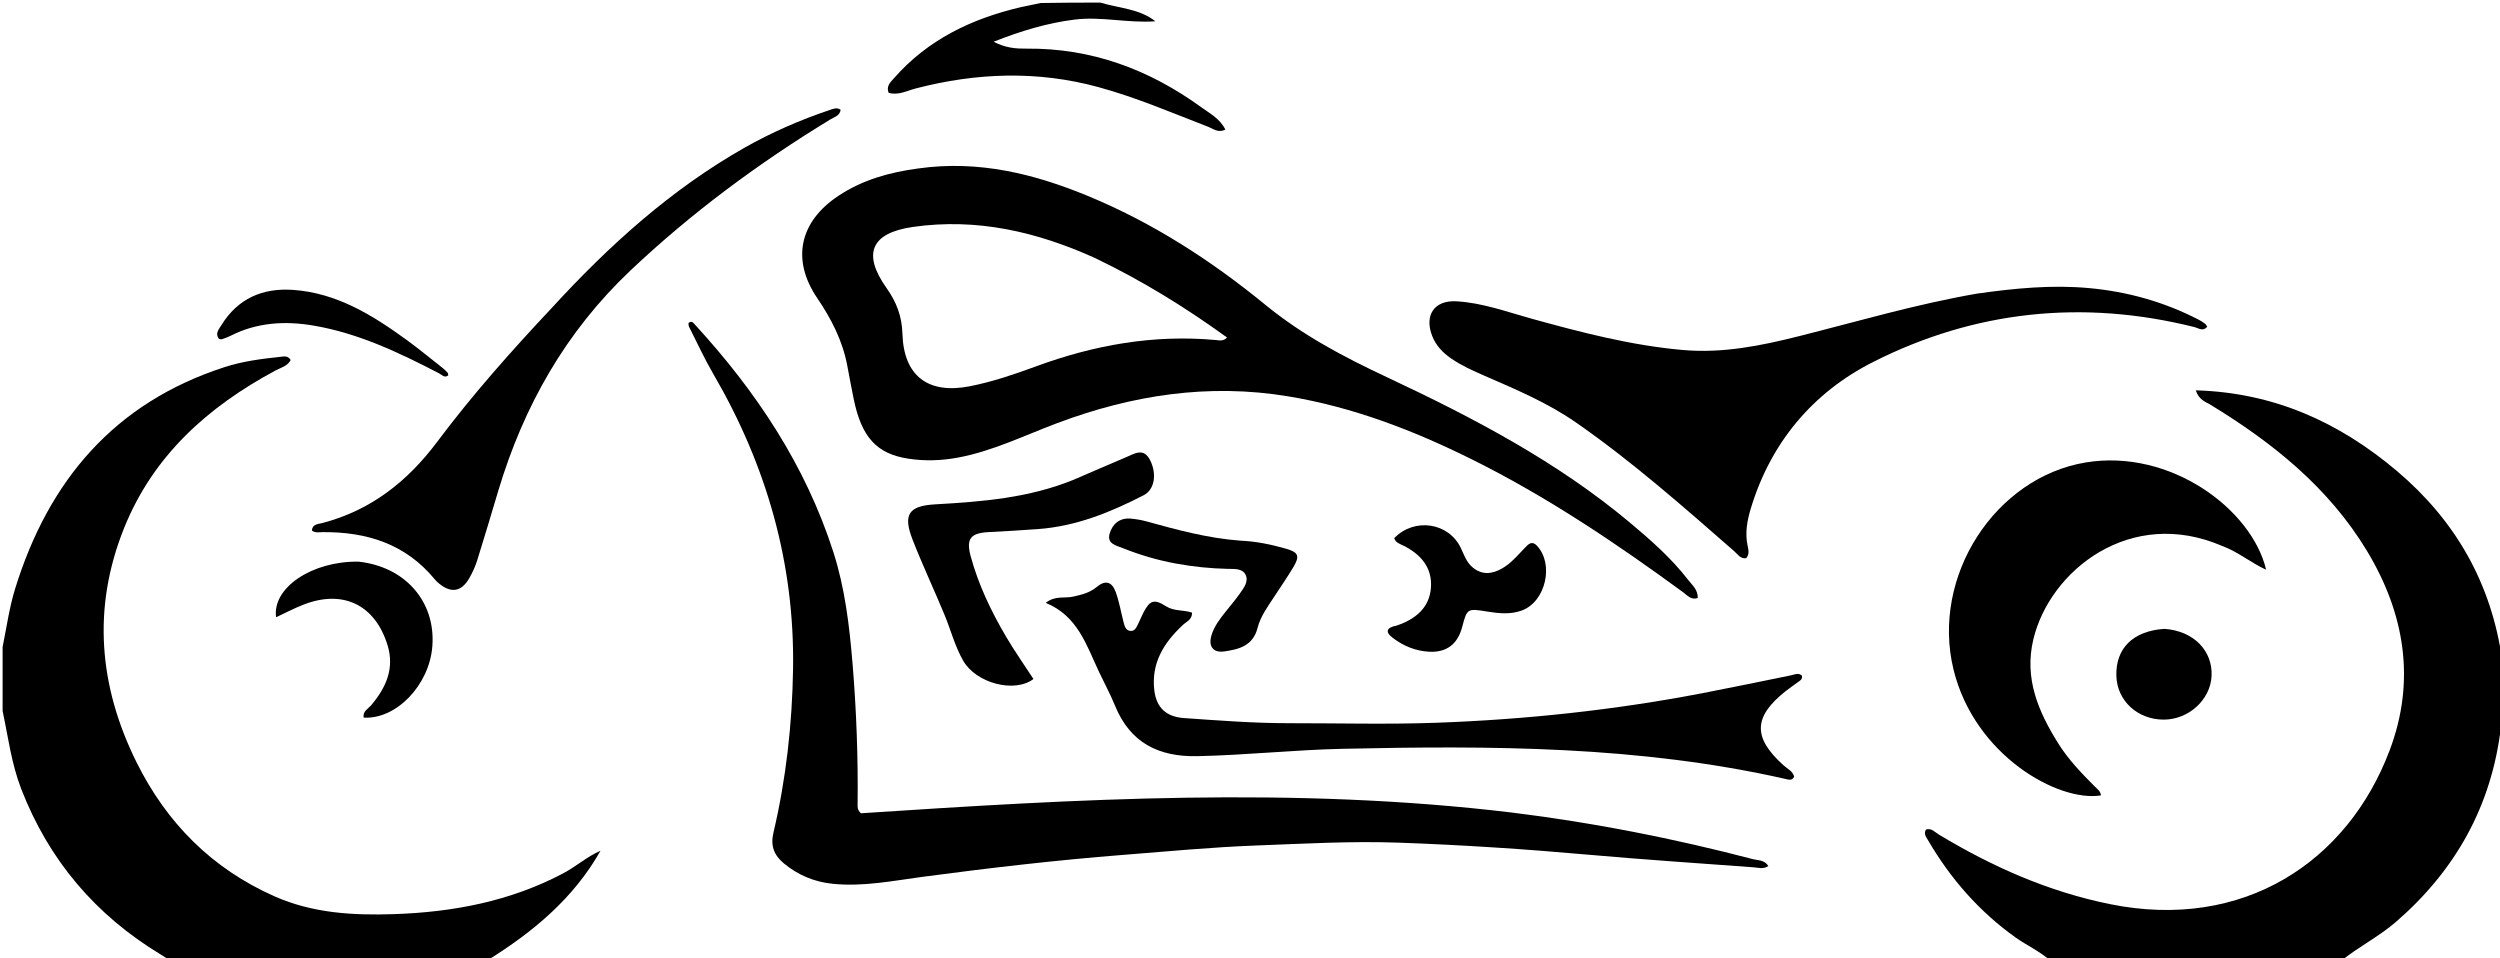 <svg version="1.1" id="Layer_1" xmlns="http://www.w3.org/2000/svg" xmlns:xlink="http://www.w3.org/1999/xlink" x="0px" y="0px"
	 width="100%" viewBox="0 0 960 368" enable-background="new 0 0 960 368" xml:space="preserve">
<path fill="#000000" opacity="1" stroke="none" 
	d="
M1,248.469 
	C2.567,240.702 3.597,233.239 5.789,226.134 
	C18.611,184.568 43.934,154.638 86.303,140.951 
	C93.292,138.693 100.577,137.771 107.861,137 
	C109.123,136.867 110.555,136.515 111.618,138.233 
	C110.457,140.593 107.891,141.144 105.808,142.261 
	C79.836,156.197 58.774,174.969 47.585,202.939 
	C35.359,233.502 37.971,263.57 52.428,292.708 
	C63.988,316.005 81.387,333.551 105.401,344.186 
	C120.114,350.702 135.634,351.559 151.389,351.024 
	C174.1,350.253 195.964,346.084 216.282,335.357 
	C221.21,332.755 225.369,328.947 230.6,326.681 
	C220.308,344.904 204.89,357.747 187.217,368.746 
	C146.646,369 106.292,369 65.268,368.732 
	C63.639,367.818 62.705,367.13 61.716,366.532 
	C36.676,351.389 18.744,330.299 8.148,302.952 
	C4.395,293.265 3.136,283.041 1,273 
	C1,264.979 1,256.958 1,248.469 
z"/>
<path fill="#000000" opacity="1" stroke="none" 
	d="
M787.469,369 
	C783.191,365.191 778.233,363.035 773.914,359.948 
	C759.982,349.988 749.008,337.436 740.405,322.722 
	C739.689,321.498 738.606,320.245 739.562,318.559 
	C741.688,317.849 742.956,319.524 744.416,320.406 
	C764.948,332.81 786.589,342.398 810.242,347.192 
	C861.491,357.58 901.537,330.886 917.656,288.052 
	C927.694,261.378 923.464,235.615 908.871,211.476 
	C894.167,187.153 872.698,169.985 848.832,155.423 
	C846.921,154.257 844.468,153.684 843.174,149.889 
	C873.242,150.748 898.289,162.177 920.37,180.83 
	C942.876,199.841 956.692,223.884 960.876,253.635 
	C961,261.354 961,268.708 960.875,276.898 
	C960.618,278.211 960.422,278.681 960.364,279.167 
	C956.777,309.431 942.97,334.148 920.03,354.019 
	C913.475,359.696 905.676,363.541 899,369 
	C861.979,369 824.958,369 787.469,369 
z"/>
<path fill="#000000" opacity="1" stroke="none" 
	d="
M422.531,1 
	C429.905,3.201 437.523,3.339 443.664,8.172 
	C433.215,8.956 422.928,6.239 412.647,7.52 
	C402.253,8.815 392.245,11.805 381.536,16.026 
	C386.2,18.463 390.209,18.717 394.249,18.678 
	C419.177,18.439 441.284,26.682 461.242,41.152 
	C464.572,43.566 468.516,45.6 470.544,49.79 
	C467.708,51.123 465.914,49.452 464.006,48.716 
	C450.03,43.322 436.243,37.389 421.754,33.439 
	C398.372,27.064 375.024,27.902 351.696,33.952 
	C348.29,34.836 344.916,36.721 341.24,35.643 
	C340.238,33.039 341.893,31.633 343.174,30.166 
	C356.191,15.249 373.07,7.18 391.98,2.752 
	C394.405,2.184 396.87,1.79 399.658,1.158 
	C407.354,1 414.708,1 422.531,1 
z"/>
<path fill="#000000" opacity="1" stroke="none" 
	d="
M352.868,64.651 
	C375.821,61.479 396.992,66.707 417.559,75.171 
	C442.577,85.467 465.139,100.044 485.933,117.081 
	C500.193,128.765 516.083,137.099 532.545,144.826 
	C565.634,160.357 597.944,177.232 626.163,200.914 
	C634.083,207.562 641.833,214.391 648.191,222.609 
	C649.762,224.64 652.02,226.396 651.936,229.624 
	C649.369,230.526 647.915,228.603 646.297,227.418 
	C620.456,208.495 593.917,190.662 565.171,176.383 
	C542.721,165.232 519.497,156.295 494.583,152.182 
	C463.991,147.132 434.622,151.712 405.891,162.508 
	C393.29,167.243 381.127,173.268 367.731,175.738 
	C361.45,176.897 355.142,177.095 348.854,176.142 
	C336.583,174.282 330.784,167.841 327.778,153.023 
	C326.919,148.788 326.134,144.538 325.329,140.292 
	C323.526,130.785 319.23,122.457 313.829,114.494 
	C303.8,99.703 306.986,85.094 322.008,75.16 
	C331.251,69.048 341.582,66.133 352.868,64.651 
M420.481,99.08 
	C398.221,89.013 375.15,83.616 350.584,87.143 
	C334.514,89.45 331.032,97.356 340.442,110.625 
	C344.235,115.973 346.335,121.415 346.533,128.127 
	C347.014,144.435 356.443,151.479 372.447,148.315 
	C381.14,146.596 389.502,143.751 397.776,140.706 
	C420.113,132.487 443.004,128.384 466.856,130.569 
	C468.169,130.689 469.776,131.158 471.185,129.606 
	C455.263,118.098 438.762,107.848 420.481,99.08 
z"/>
<path fill="#000000" opacity="1" stroke="none" 
	d="
M580.686,312.035 
	C612.201,315.938 642.846,321.997 673.125,329.916 
	C675.082,330.428 677.517,330.135 679.044,332.546 
	C677.152,333.867 675.174,333.177 673.338,333.041 
	C652.267,331.483 631.181,330.094 610.138,328.223 
	C585.761,326.054 561.361,324.439 536.905,323.576 
	C518.735,322.935 500.593,323.988 482.461,324.667 
	C465.346,325.309 448.264,326.938 431.18,328.286 
	C405.472,330.313 379.868,333.297 354.306,336.699 
	C342.792,338.23 331.324,340.597 319.58,339.357 
	C312.576,338.617 306.407,336.017 300.997,331.532 
	C297.216,328.398 295.808,324.795 297.009,319.702 
	C301.871,299.071 304.198,278.048 304.535,256.91 
	C305.182,216.302 294.338,178.657 273.932,143.636 
	C270.5,137.747 267.653,131.516 264.567,125.427 
	C264.365,125.028 264.438,124.49 264.385,124.039 
	C265.644,122.993 266.289,124.038 266.909,124.713 
	C290.371,150.274 309.282,178.642 319.991,211.93 
	C324.441,225.761 326.156,240.135 327.357,254.576 
	C328.864,272.673 329.532,290.792 329.322,308.948 
	C329.31,309.924 329.189,310.97 330.589,312.297 
	C413.435,306.821 496.846,301.928 580.686,312.035 
z"/>
<path fill="#000000" opacity="1" stroke="none" 
	d="
M759.063,112.766 
	C773.68,110.691 787.858,109.309 802.238,110.633 
	C817.027,111.994 830.986,115.909 844.166,122.693 
	C845.051,123.148 845.903,123.686 846.705,124.276 
	C847.07,124.544 847.273,125.032 847.589,125.475 
	C845.885,127.431 844.215,125.985 842.569,125.574 
	C799.838,114.919 758.374,119.257 719.316,138.98 
	C696.158,150.675 679.937,169.918 672.276,195.367 
	C670.893,199.962 670.032,204.716 671.093,209.619 
	C671.42,211.132 671.842,212.899 670.517,214.349 
	C668.281,214.651 667.273,212.827 665.968,211.687 
	C646.273,194.489 626.685,177.172 605.156,162.22 
	C594.258,154.651 582.138,149.557 570.082,144.306 
	C565.65,142.375 561.243,140.421 557.242,137.661 
	C554.016,135.436 551.392,132.702 549.955,129.002 
	C546.863,121.038 550.771,115.226 559.231,115.699 
	C569.279,116.261 578.724,119.782 588.324,122.429 
	C607.414,127.693 626.55,132.691 646.361,134.412 
	C661.509,135.727 676.182,132.778 690.731,129.114 
	C713.304,123.43 735.655,116.835 759.063,112.766 
z"/>
<path fill="#000000" opacity="1" stroke="none" 
	d="
M853.363,209.676 
	C818.286,194.452 787.183,218.876 780.808,245.5 
	C777.211,260.522 782.725,273.276 790.403,285.532 
	C794.232,291.643 799.209,296.807 804.262,301.895 
	C805.286,302.926 806.615,303.757 806.777,305.43 
	C790.387,308.101 758.195,290.069 750.155,257.125 
	C741.427,221.364 766.115,183.288 801.001,177.569 
	C833.427,172.254 864.71,195.544 870.192,218.778 
	C864.088,215.965 859.393,211.877 853.363,209.676 
z"/>
<path fill="#000000" opacity="1" stroke="none" 
	d="
M495.008,277.712 
	C514.169,277.696 532.85,278.212 551.488,277.541 
	C585.762,276.307 619.824,272.683 653.539,266.218 
	C664.964,264.027 676.351,261.639 687.753,259.325 
	C689.169,259.038 690.586,258.186 691.935,259.47 
	C692.235,261.014 691,261.477 690.105,262.149 
	C688.641,263.25 687.118,264.275 685.682,265.412 
	C673.219,275.278 673.029,283.277 684.942,293.941 
	C686.393,295.241 688.384,296.072 688.969,298.223 
	C688.164,299.957 686.713,299.36 685.514,299.089 
	C629.473,286.411 572.559,286.29 515.59,287.54 
	C496.965,287.949 478.397,289.984 459.745,290.369 
	C444.877,290.675 433.964,285.214 428.157,270.954 
	C426.339,266.488 424.012,262.231 421.954,257.861 
	C417.167,247.695 413.794,236.495 401.567,231.503 
	C405.158,228.603 408.859,229.845 412.099,229.104 
	C415.396,228.349 418.438,227.644 421.155,225.387 
	C424.448,222.653 426.945,223.296 428.444,227.368 
	C429.813,231.087 430.439,235.077 431.456,238.93 
	C431.836,240.368 432.226,242.062 434.009,242.263 
	C435.858,242.47 436.426,240.769 437.103,239.467 
	C437.794,238.139 438.306,236.718 438.991,235.387 
	C441.531,230.457 443.163,229.885 447.797,232.828 
	C450.873,234.781 454.526,234.118 457.755,235.262 
	C457.777,237.981 455.605,238.691 454.226,239.979 
	C446.977,246.75 442.039,254.492 443.244,264.996 
	C444.017,271.738 447.861,275.265 454.617,275.734 
	C467.903,276.656 481.179,277.709 495.008,277.712 
z"/>
<path fill="#000000" opacity="1" stroke="none" 
	d="
M212.054,118.058 
	C234.017,94.116 257.679,72.759 285.79,56.782 
	C296.238,50.844 307.227,46.076 318.616,42.236 
	C319.988,41.774 321.371,41.136 322.817,42.159 
	C322.425,44.546 320.391,44.923 318.924,45.816 
	C291.391,62.58 265.619,81.637 242.154,103.813 
	C217.289,127.313 201.085,155.913 191.341,188.443 
	C188.669,197.363 186.034,206.296 183.246,215.18 
	C182.505,217.544 181.441,219.853 180.21,222.007 
	C177.226,227.225 173.309,227.896 168.689,224.152 
	C168.045,223.63 167.427,223.051 166.901,222.413 
	C155.71,208.837 140.786,204.192 123.833,204.343 
	C122.542,204.354 121.169,204.725 119.784,203.758 
	C119.872,201.246 122.209,201.252 123.676,200.87 
	C142.41,195.994 156.461,184.914 167.972,169.536 
	C181.446,151.536 196.406,134.713 212.054,118.058 
z"/>
<path fill="#000000" opacity="1" stroke="none" 
	d="
M412.279,184.227 
	C419.209,181.243 425.758,178.355 432.36,175.594 
	C435.633,174.225 439.174,171.709 441.685,176.792 
	C444.274,182.033 443.392,187.987 439.193,190.153 
	C426.402,196.75 413.163,202.113 398.582,203.167 
	C392.278,203.622 385.968,204.01 379.656,204.327 
	C372.787,204.671 370.914,206.818 372.719,213.516 
	C375.683,224.512 380.594,234.731 386.345,244.512 
	C389.611,250.066 393.336,255.349 396.844,260.739 
	C389.58,266.249 374.833,262.372 369.875,253.734 
	C366.707,248.214 365.145,242.021 362.734,236.185 
	C358.732,226.498 354.243,217.005 350.438,207.243 
	C346.682,197.608 348.867,194.25 359.104,193.668 
	C377.091,192.646 394.979,191.264 412.279,184.227 
z"/>
<path fill="#000000" opacity="1" stroke="none" 
	d="
M536.236,240.247 
	C543.602,237.781 548.849,233.381 549.471,225.815 
	C550.113,218.004 545.555,212.749 538.689,209.414 
	C537.374,208.776 535.85,208.325 535.393,206.65 
	C543.094,198.666 556.278,200.619 560.944,210.405 
	C562.157,212.946 563.041,215.702 565.229,217.649 
	C568.875,220.893 572.794,220.552 576.75,218.312 
	C580.285,216.311 582.822,213.18 585.597,210.316 
	C586.862,209.011 588.225,207.481 590.158,209.524 
	C596.837,216.58 593.574,230.97 584.464,234.395 
	C580.11,236.032 575.597,235.57 571.164,234.849 
	C563.473,233.599 563.362,233.592 561.492,240.718 
	C559.765,247.3 555.543,250.603 548.846,250.266 
	C543.562,250 538.787,248.022 534.637,244.802 
	C531.883,242.666 532.354,240.985 536.236,240.247 
z"/>
<path fill="#000000" opacity="1" stroke="none" 
	d="
M137.739,215.677 
	C155.575,217.653 167.254,230.932 166.036,247.996 
	C164.95,263.201 151.974,276.357 139.641,275.558 
	C139.225,273.11 141.378,272.182 142.574,270.763 
	C148.225,264.055 151.557,256.68 148.83,247.79 
	C144.038,232.168 131.626,226.236 116.404,232.234 
	C112.893,233.618 109.535,235.387 106.016,237.021 
	C104.473,225.689 119.866,215.376 137.739,215.677 
z"/>
<path fill="#000000" opacity="1" stroke="none" 
	d="
M476.254,207.61 
	C482.561,207.879 488.252,209.118 493.852,210.716 
	C498.666,212.09 499.205,213.527 496.591,217.881 
	C494.279,221.732 491.715,225.432 489.256,229.195 
	C486.793,232.964 484.02,236.713 482.926,241.045 
	C481.168,248.007 475.788,249.336 470.11,250.149 
	C465.805,250.766 463.956,248.177 465.208,243.959 
	C466.226,240.534 468.373,237.754 470.546,235.004 
	C472.403,232.652 474.38,230.385 476.089,227.932 
	C477.595,225.769 479.617,223.292 478.269,220.65 
	C477.027,218.215 473.939,218.496 471.522,218.445 
	C464.849,218.303 458.25,217.623 451.69,216.428 
	C444.628,215.142 437.768,213.14 431.121,210.469 
	C428.634,209.468 424.965,208.825 426.093,204.925 
	C427.197,201.109 430.015,198.742 434.343,199.158 
	C436.323,199.348 438.316,199.681 440.231,200.209 
	C451.932,203.433 463.627,206.659 476.254,207.61 
z"/>
<path fill="#000000" opacity="1" stroke="none" 
	d="
M831.126,241.482 
	C842.304,242.232 849.751,249.875 849.243,259.644 
	C848.769,268.755 840.377,276.362 830.831,276.334 
	C820.811,276.304 812.99,269.108 812.687,259.639 
	C812.347,248.989 819.011,242.289 831.126,241.482 
z"/>
<path fill="#000000" opacity="1" stroke="none" 
	d="
M170.226,141.512 
	C170.961,142.179 171.471,142.614 171.884,143.127 
	C172.068,143.354 172.055,143.74 172.148,144.119 
	C170.709,145.294 169.744,143.955 168.698,143.413 
	C153.32,135.441 137.745,127.988 120.459,125.035 
	C109.378,123.143 98.607,123.795 88.398,129.012 
	C87.375,129.535 86.265,129.899 85.173,130.27 
	C84.895,130.364 84.53,130.201 84.089,130.14 
	C82.467,128.073 84.069,126.406 85.031,124.84 
	C91.342,114.562 100.949,110.502 112.556,111.32 
	C129.325,112.502 143.054,121.01 156.203,130.569 
	C160.907,133.988 165.382,137.721 170.226,141.512 
z"/>
</svg>
